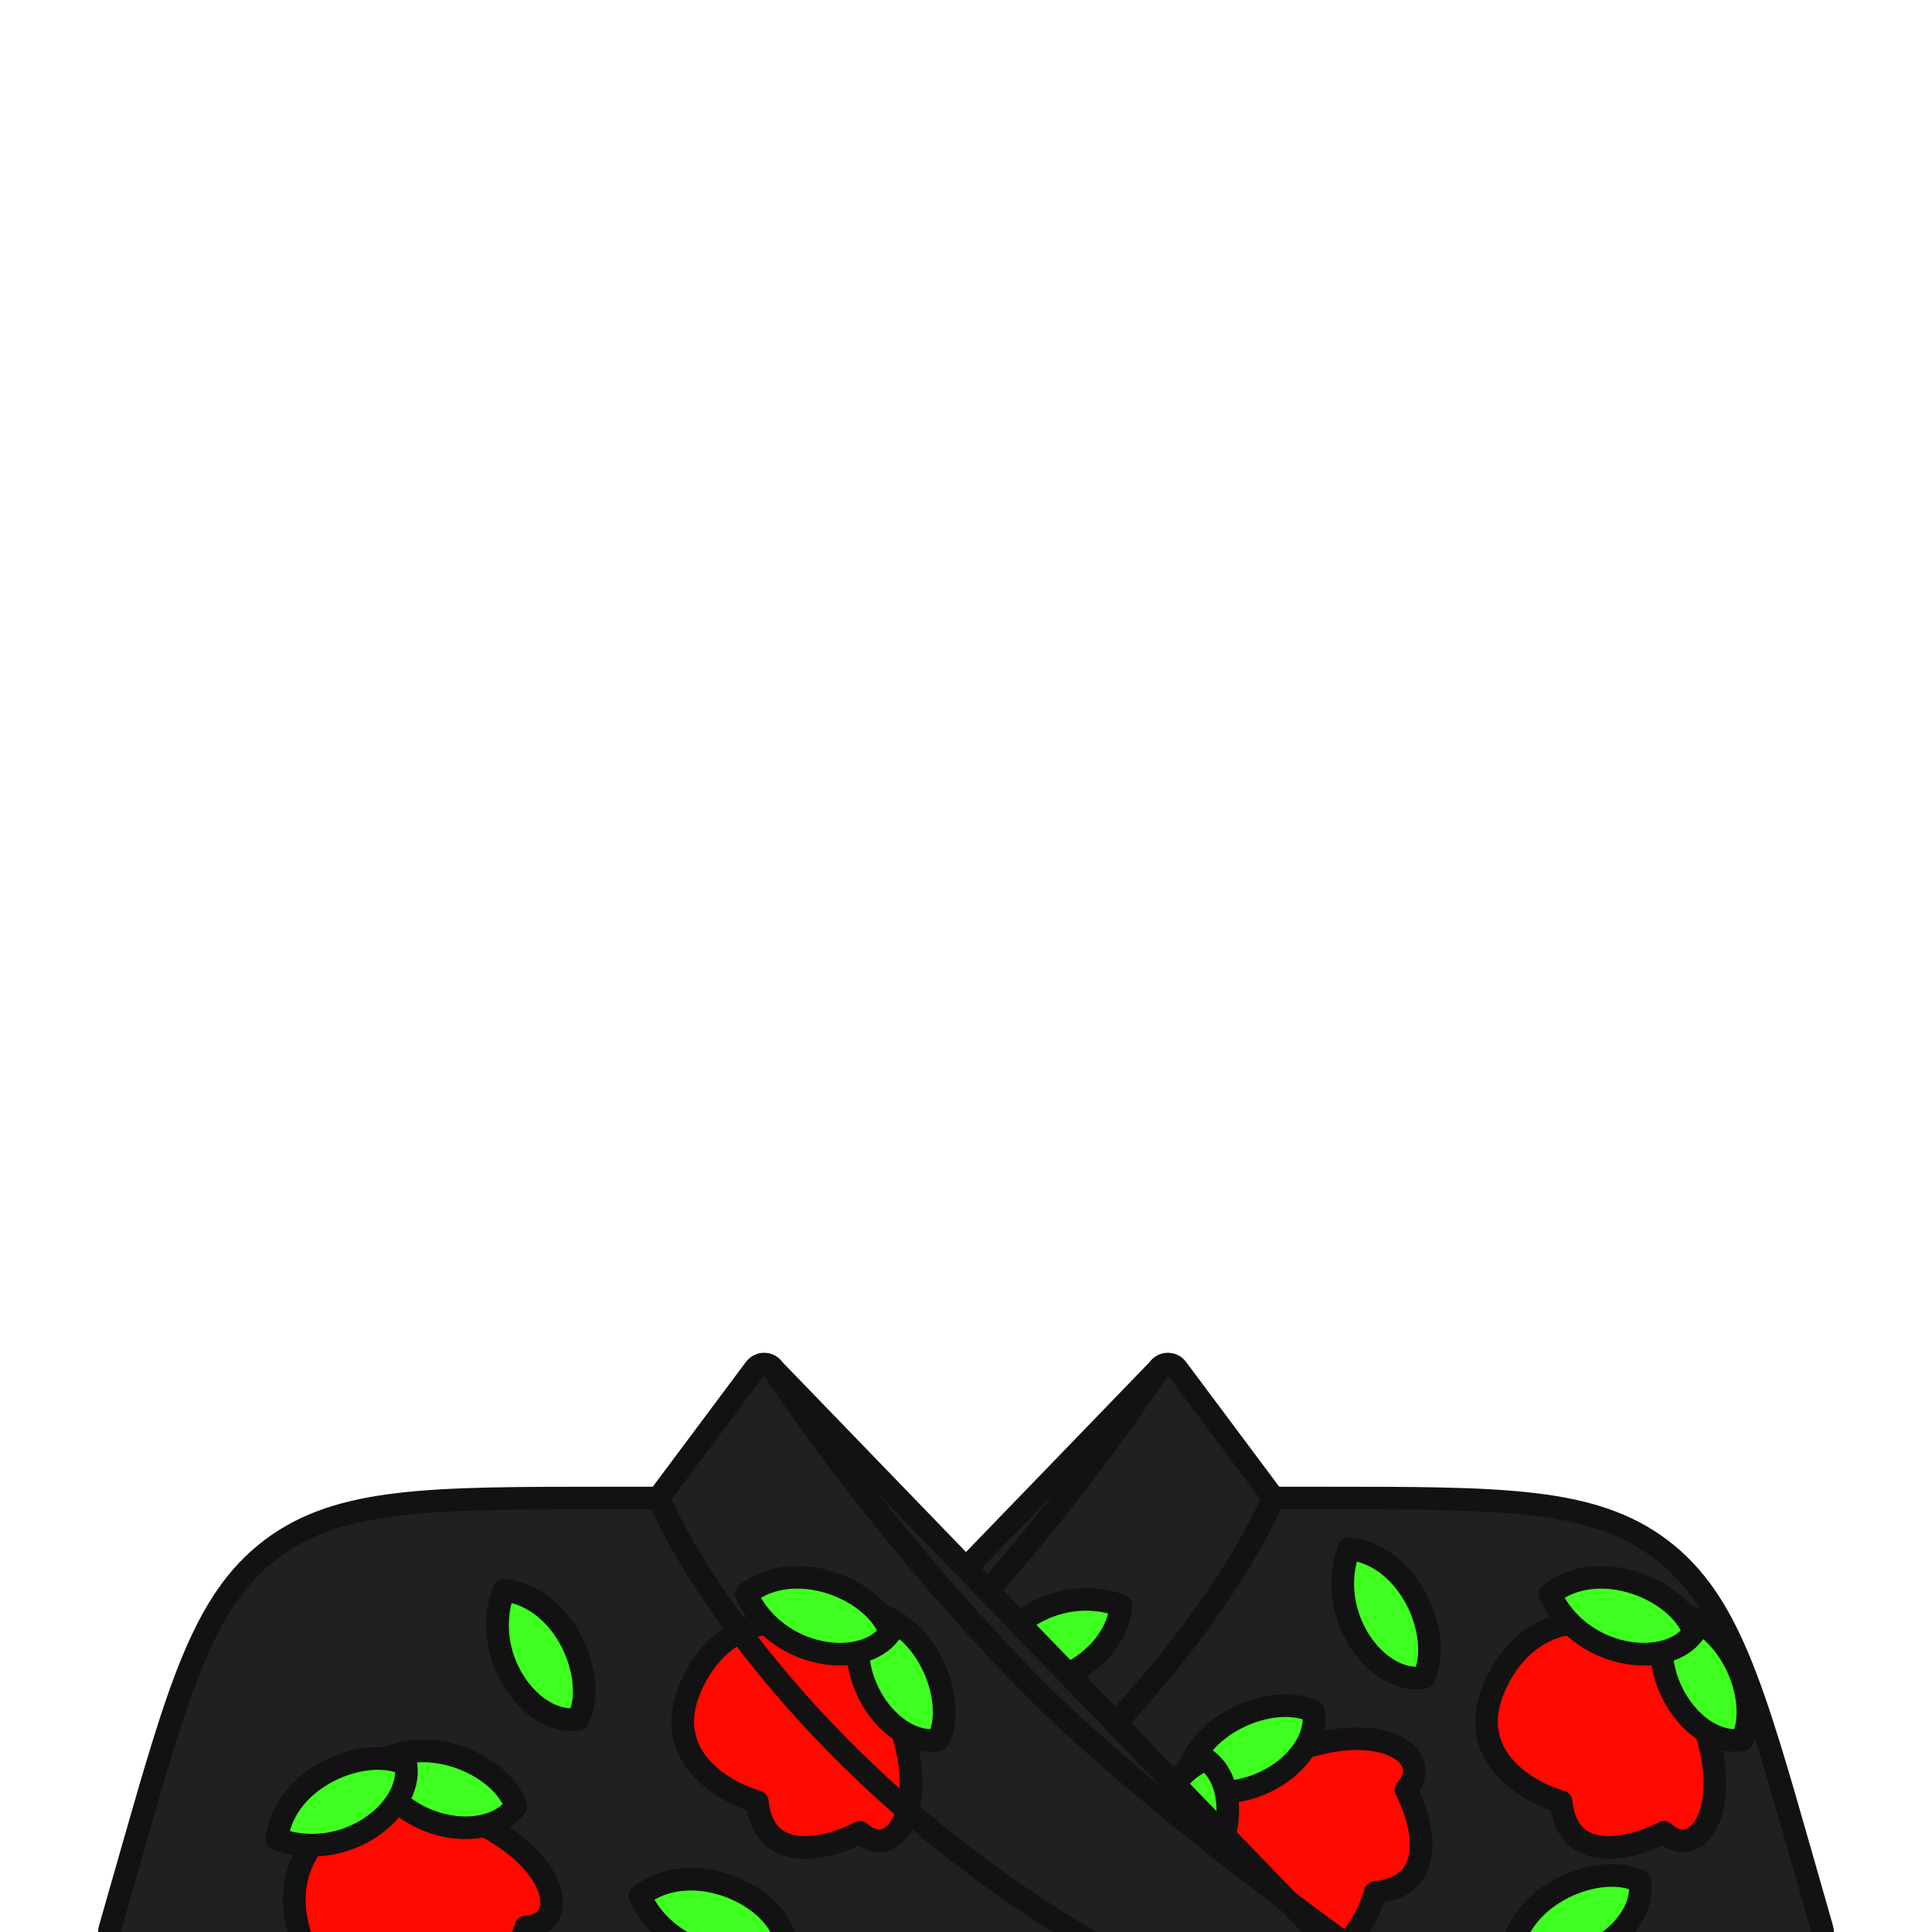 <svg width="512" height="512" viewBox="0 0 512 512" fill="none" xmlns="http://www.w3.org/2000/svg">
<g clip-path="url(#clip0_1727_289)">
<path d="M158 517L156.25 514.563C155.185 515.328 154.74 516.696 155.152 517.941C155.563 519.186 156.735 520.02 158.047 520L480.047 515C480.98 514.985 481.853 514.537 482.409 513.788C482.965 513.039 483.141 512.073 482.885 511.176L477.409 492.012L477.354 491.817C471.017 469.64 466.19 452.746 460.792 439.8C455.348 426.743 449.208 417.402 440.072 410.511C430.936 403.619 420.267 400.281 406.217 398.634C392.287 397 374.716 397 351.651 397H351.449H337.504L311.904 362.705C311.314 361.915 310.374 361.465 309.388 361.502C308.403 361.539 307.498 362.057 306.969 362.889L158 517ZM158 517C156.25 514.563 156.25 514.563 156.25 514.563L156.252 514.562L156.259 514.557L156.287 514.537L156.402 514.454C156.504 514.38 156.657 514.27 156.858 514.124C157.26 513.834 157.854 513.402 158.622 512.842C160.158 511.72 162.388 510.083 165.157 508.023C170.695 503.902 178.389 498.089 187.008 491.327C204.276 477.78 225.144 460.507 239.851 445.407C260.928 423.766 277.723 403.116 289.245 387.878C295.005 380.261 299.445 374 302.44 369.65C303.938 367.475 305.075 365.778 305.835 364.628C306.215 364.053 306.5 363.615 306.69 363.322C306.785 363.176 306.856 363.066 306.902 362.994L306.954 362.913L306.966 362.894L306.969 362.89L306.969 362.89L158 517Z" fill="#202020" stroke="#121212" stroke-width="6" stroke-linejoin="round"/>
<path d="M372.605 474.302C380.737 465.463 365.887 454.857 341.139 464.756C313.267 475.905 307.599 507.623 334.068 519.203C352.17 527.123 361.88 510.718 364.473 501.526C381.444 499.829 376.965 482.67 372.605 474.302Z" fill="#FF0900" stroke="#121212" stroke-width="6" stroke-linecap="round" stroke-linejoin="round"/>
<path d="M337 398C323 429.333 270.8 501.2 174 538" stroke="#121212" stroke-width="6" stroke-linecap="round" stroke-linejoin="round"/>
<path d="M313.901 473.325C315.887 456.766 337.556 448.297 348.109 453.575C350.038 465.917 331.543 479.882 313.901 473.325Z" fill="#3EFF1F" stroke="#121212" stroke-width="6" stroke-linecap="round" stroke-linejoin="round"/>
<path d="M297.126 425.519C295.139 442.077 273.471 450.546 262.918 445.269C260.989 432.926 279.484 418.961 297.126 425.519Z" fill="#3EFF1F" stroke="#121212" stroke-width="6" stroke-linecap="round" stroke-linejoin="round"/>
<path d="M309.448 504.472C299.145 491.358 308.478 470.048 319.672 466.318C329.763 473.68 326.56 496.634 309.448 504.472Z" fill="#3EFF1F" stroke="#121212" stroke-width="6" stroke-linecap="round" stroke-linejoin="round"/>
<path d="M354 517L355.75 514.563C356.815 515.328 357.26 516.696 356.848 517.941C356.437 519.186 355.265 520.02 353.953 520L31.953 515C31.02 514.985 30.147 514.537 29.591 513.788C29.035 513.039 28.859 512.073 29.115 511.176L34.591 492.012L34.646 491.817C40.983 469.64 45.81 452.746 51.208 439.8C56.652 426.743 62.792 417.402 71.928 410.511C81.064 403.619 91.733 400.281 105.783 398.634C119.713 397 137.284 397 160.349 397H160.551H174.496L200.096 362.705C200.686 361.915 201.626 361.465 202.612 361.502C203.597 361.539 204.502 362.057 205.031 362.889L354 517ZM354 517C355.75 514.563 355.75 514.563 355.75 514.563L355.748 514.562L355.741 514.557L355.713 514.537L355.598 514.454C355.496 514.38 355.343 514.27 355.142 514.124C354.74 513.834 354.146 513.402 353.378 512.842C351.842 511.72 349.612 510.083 346.843 508.023C341.305 503.902 333.611 498.089 324.992 491.327C307.724 477.78 286.856 460.507 272.149 445.407C251.072 423.766 234.277 403.116 222.755 387.878C216.995 380.261 212.555 374 209.56 369.65C208.062 367.475 206.925 365.778 206.165 364.628C205.785 364.053 205.5 363.615 205.31 363.322C205.215 363.176 205.144 363.066 205.098 362.994L205.046 362.913L205.034 362.894L205.031 362.89L205.031 362.89L354 517Z" fill="#202020" stroke="#121212" stroke-width="6" stroke-linejoin="round"/>
<path d="M227.926 485.605C236.765 493.737 247.371 478.887 237.472 454.139C226.323 426.267 194.605 420.599 183.025 447.068C175.105 465.17 191.51 474.88 200.702 477.473C202.399 494.444 219.558 489.965 227.926 485.605Z" fill="#FF0900" stroke="#121212" stroke-width="6" stroke-linecap="round" stroke-linejoin="round"/>
<path d="M228.904 426.901C245.462 428.887 253.931 450.556 248.654 461.109C236.312 463.038 222.346 444.543 228.904 426.901Z" fill="#3EFF1F" stroke="#121212" stroke-width="6" stroke-linecap="round" stroke-linejoin="round"/>
<path d="M357.519 410.373C374.077 412.36 382.546 434.029 377.269 444.581C364.926 446.511 350.961 428.016 357.519 410.373Z" fill="#3EFF1F" stroke="#121212" stroke-width="6" stroke-linecap="round" stroke-linejoin="round"/>
<path d="M133.519 421.373C150.077 423.36 158.546 445.029 153.269 455.581C140.926 457.511 126.961 439.016 133.519 421.373Z" fill="#3EFF1F" stroke="#121212" stroke-width="6" stroke-linecap="round" stroke-linejoin="round"/>
<path d="M197.756 422.448C210.87 412.145 232.18 421.478 235.91 432.672C228.548 442.763 205.595 439.56 197.756 422.448Z" fill="#3EFF1F" stroke="#121212" stroke-width="6" stroke-linecap="round" stroke-linejoin="round"/>
<path d="M169.546 502.448C182.659 492.145 203.97 501.478 207.7 512.672C200.337 522.763 177.384 519.56 169.546 502.448Z" fill="#3EFF1F" stroke="#121212" stroke-width="6" stroke-linecap="round" stroke-linejoin="round"/>
<path d="M175 398C189 429.333 241.2 501.2 338 538" stroke="#121212" stroke-width="6" stroke-linecap="round" stroke-linejoin="round"/>
<path d="M139.365 510.65C151.365 510.15 148.365 492.15 123.865 481.65C96.273 469.825 69.837 488.246 80.365 515.15C87.565 533.55 106.031 528.817 114.365 524.15C127.565 534.95 136.531 519.65 139.365 510.65Z" fill="#FF0900" stroke="#121212" stroke-width="6" stroke-linecap="round" stroke-linejoin="round"/>
<path d="M440.926 485.605C449.765 493.737 460.371 478.887 450.472 454.139C439.323 426.267 407.605 420.599 396.025 447.068C388.105 465.17 404.51 474.88 413.702 477.473C415.399 494.444 432.558 489.965 440.926 485.605Z" fill="#FF0900" stroke="#121212" stroke-width="6" stroke-linecap="round" stroke-linejoin="round"/>
<path d="M98.546 468.448C111.659 458.145 132.97 467.478 136.7 478.672C129.337 488.763 106.384 485.56 98.546 468.448Z" fill="#3EFF1F" stroke="#121212" stroke-width="6" stroke-linecap="round" stroke-linejoin="round"/>
<path d="M441.904 426.901C458.462 428.887 466.931 450.556 461.654 461.109C449.312 463.038 435.346 444.543 441.904 426.901Z" fill="#3EFF1F" stroke="#121212" stroke-width="6" stroke-linecap="round" stroke-linejoin="round"/>
<path d="M73.373 487.325C75.36 470.766 97.029 462.297 107.581 467.575C109.511 479.917 91.016 493.882 73.373 487.325Z" fill="#3EFF1F" stroke="#121212" stroke-width="6" stroke-linecap="round" stroke-linejoin="round"/>
<path d="M400.373 518.325C402.36 501.766 424.029 493.297 434.581 498.575C436.511 510.917 418.016 524.882 400.373 518.325Z" fill="#3EFF1F" stroke="#121212" stroke-width="6" stroke-linecap="round" stroke-linejoin="round"/>
<path d="M410.756 422.448C423.87 412.145 445.18 421.478 448.91 432.672C441.548 442.763 418.595 439.56 410.756 422.448Z" fill="#3EFF1F" stroke="#121212" stroke-width="6" stroke-linecap="round" stroke-linejoin="round"/>
</g>
<defs>
<clipPath id="clip0_1727_289">
<rect width="512" height="512" fill="white"/>
</clipPath>
</defs>
</svg>
